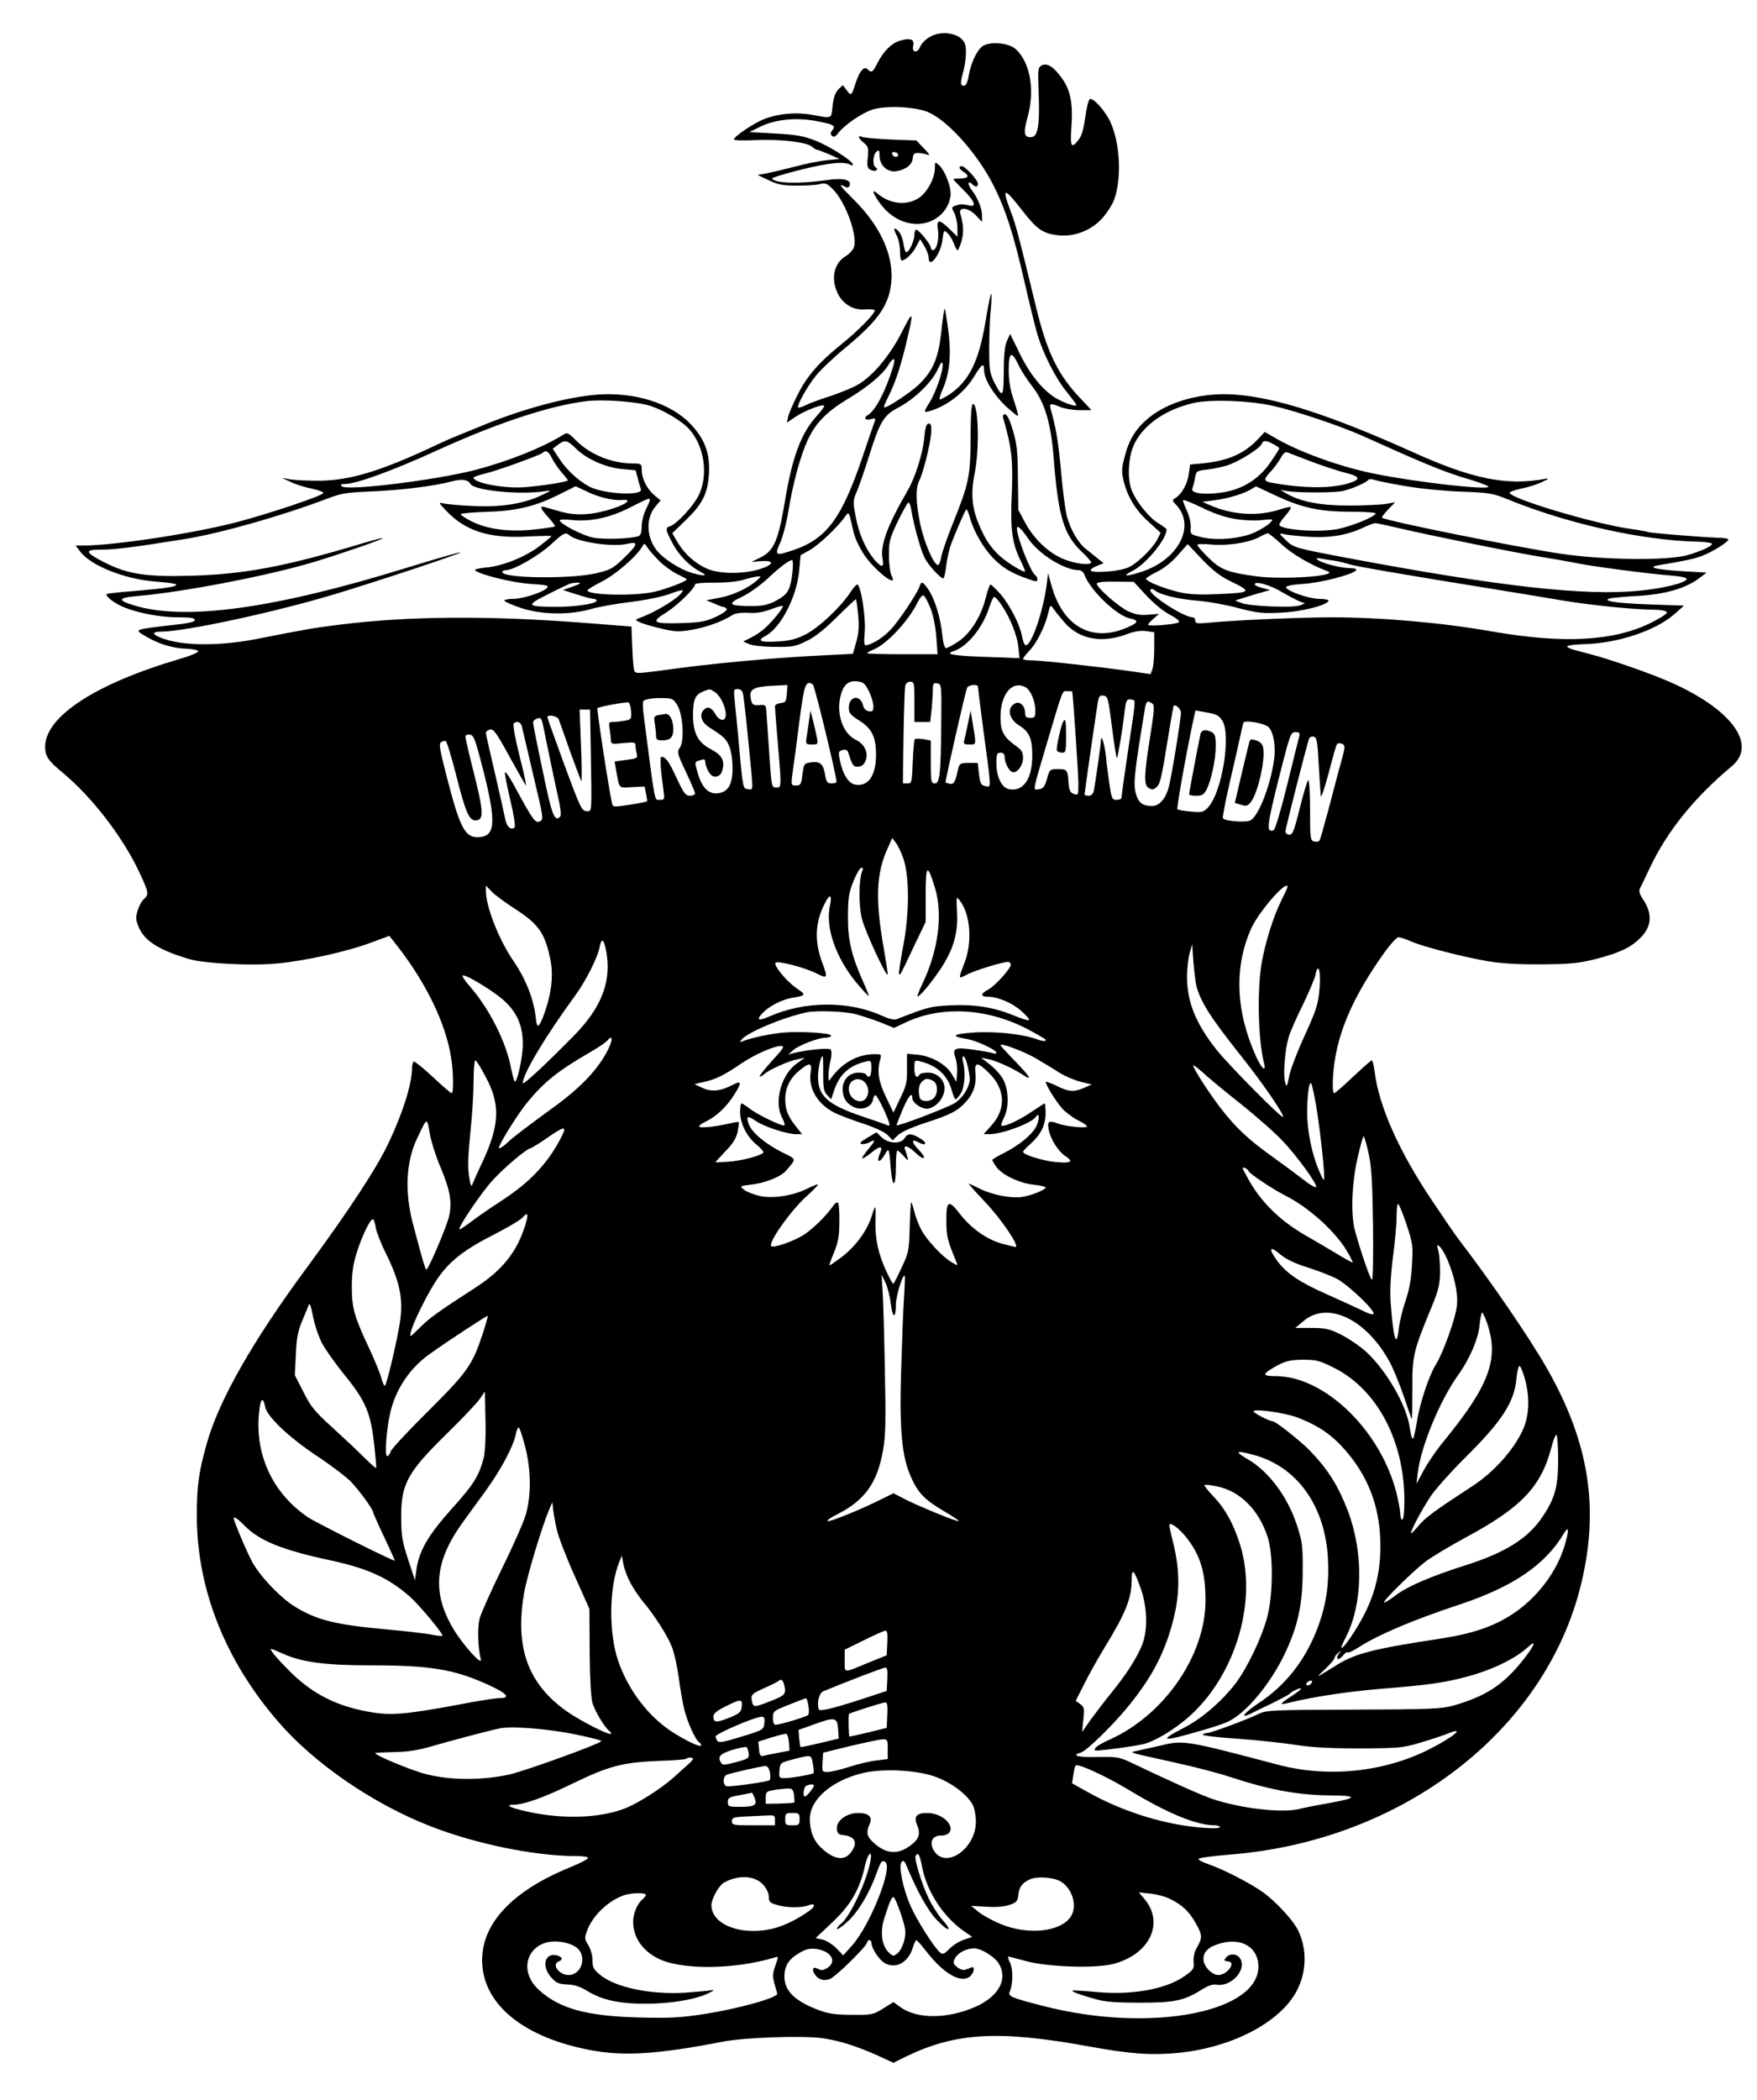 <?xml version="1.0" standalone="no"?>
<!DOCTYPE svg PUBLIC "-//W3C//DTD SVG 20010904//EN"
 "http://www.w3.org/TR/2001/REC-SVG-20010904/DTD/svg10.dtd">
<svg version="1.0" xmlns="http://www.w3.org/2000/svg"
 width="857pt" height="1024pt" viewBox="0 0 857 1024"
 preserveAspectRatio="xMidYMid meet">

<g transform="translate(0,1024) scale(0.1,-0.1)"
fill="#000000" stroke="none">
<path d="M4532 10058 c-19 -11 -38 -32 -43 -44 -12 -34 -43 -32 -35 1 8 33
-13 42 -63 27 -43 -13 -80 -50 -111 -109 -23 -46 -29 -50 -48 -31 -17 17 -38
-6 -58 -65 -21 -66 -22 -66 -44 -37 l-19 25 -22 -21 c-15 -15 -23 -40 -28 -80
-7 -66 2 -62 -106 -43 -71 13 -160 5 -226 -21 -50 -19 -149 -85 -149 -100 0
-5 49 -6 109 -3 120 5 246 -10 271 -32 9 -8 20 -15 24 -15 4 0 31 -10 59 -22
l52 -23 -60 -6 c-33 -3 -105 -17 -160 -32 -55 -14 -118 -29 -140 -33 l-40 -7
55 -26 c46 -22 69 -26 140 -26 47 0 97 3 112 8 23 6 33 2 61 -26 60 -61 119
-219 103 -280 -3 -14 -22 -34 -41 -46 -60 -35 -75 -118 -34 -191 27 -47 75
-73 129 -69 22 2 42 0 46 -3 9 -10 -78 -99 -160 -165 -110 -88 -171 -158 -215
-247 -23 -45 -44 -94 -47 -109 l-6 -28 43 29 c48 32 139 66 139 52 0 -5 -16
-26 -35 -47 -76 -82 -120 -199 -155 -409 -34 -203 -55 -251 -124 -284 l-41
-20 48 4 c68 5 62 -18 -10 -40 -81 -24 -195 -23 -254 3 -59 26 -111 73 -144
129 l-26 44 65 63 c83 80 108 130 114 227 6 102 -21 171 -93 246 -97 99 -270
153 -450 140 -150 -11 -375 -72 -575 -156 -41 -17 -91 -37 -110 -45 -19 -7
-78 -33 -130 -58 -245 -114 -393 -159 -540 -161 -52 0 -115 2 -140 6 l-45 8
45 -21 c25 -12 71 -26 103 -32 31 -7 56 -16 54 -21 -5 -14 -266 -101 -422
-142 -211 -55 -599 -114 -750 -114 l-36 0 21 -28 c53 -71 220 -137 373 -148
53 -4 97 -10 97 -14 0 -11 -46 -18 -197 -31 -76 -6 -140 -13 -142 -15 -10 -9
34 -44 79 -63 71 -30 180 -51 271 -51 59 0 79 -3 79 -13 0 -10 -34 -17 -121
-26 -66 -7 -130 -16 -142 -20 -19 -7 -16 -11 26 -35 62 -36 129 -57 196 -59
30 -1 56 -7 58 -12 2 -6 -41 -24 -94 -39 -410 -121 -654 -281 -653 -429 1 -45
16 -67 85 -124 145 -120 296 -317 375 -487 46 -98 47 -107 22 -130 -11 -9 -24
-34 -31 -56 -10 -35 -9 -46 7 -84 30 -66 101 -110 247 -153 73 -21 302 -33
425 -21 135 12 347 59 460 102 l89 33 44 -56 c138 -179 231 -372 257 -536 12
-71 13 -175 3 -175 -5 0 -46 36 -92 79 -47 44 -89 77 -93 75 -4 -3 -8 -17 -8
-32 -1 -75 -42 -210 -111 -357 -56 -123 -198 -339 -409 -625 -258 -350 -420
-635 -479 -840 -41 -143 -51 -213 -51 -360 0 -357 138 -706 397 -1005 176
-204 462 -400 741 -509 222 -87 511 -146 712 -146 38 0 60 -4 58 -10 -2 -6
-39 -25 -83 -43 -292 -118 -443 -283 -433 -472 11 -204 206 -360 527 -421 162
-31 329 -21 646 41 109 21 400 31 493 16 84 -13 166 -40 268 -86 l72 -33 58
29 c245 119 455 131 894 51 201 -37 304 -44 434 -32 261 25 497 147 579 299
51 94 54 208 7 302 -25 48 -103 133 -165 179 -59 44 -197 115 -270 140 -27 9
-50 21 -49 26 0 5 68 14 150 21 844 65 1545 605 1717 1323 88 368 38 686 -166
1045 -83 147 -277 430 -430 629 -17 22 -76 108 -132 192 -163 243 -259 460
-280 628 -4 31 -10 56 -14 56 -3 0 -44 -36 -91 -80 -46 -44 -88 -80 -92 -80
-12 0 -9 96 6 180 28 155 102 312 231 495 33 47 67 85 76 85 9 0 37 -9 63 -21
58 -25 247 -74 374 -96 67 -11 148 -16 262 -15 141 1 179 5 264 26 112 29 167
54 213 99 60 56 65 121 17 192 -17 25 -21 41 -15 53 5 9 27 55 49 102 85 179
217 342 399 494 127 106 -3 281 -307 413 -91 40 -290 109 -375 131 -22 6 -59
16 -83 22 -23 6 -40 15 -38 19 3 4 39 9 79 10 169 4 354 66 447 149 l44 39
-172 6 c-165 6 -240 18 -182 31 14 2 69 7 123 10 144 8 245 38 316 95 l25 19
-120 7 c-128 8 -173 19 -114 29 137 23 170 30 213 46 51 20 127 67 127 80 0 4
-24 8 -52 8 -82 3 -331 23 -339 28 -4 2 -42 9 -85 15 -168 23 -581 145 -591
176 -2 4 23 13 54 20 32 6 78 20 103 32 36 17 39 20 15 16 -186 -35 -356 0
-645 131 -396 178 -666 266 -866 280 -162 12 -325 -33 -424 -116 -61 -51 -94
-105 -115 -189 -14 -52 -15 -71 -5 -114 19 -78 58 -144 123 -202 l58 -53 -16
-32 c-22 -42 -92 -112 -136 -134 -20 -11 -66 -20 -111 -23 -84 -6 -101 5 -47
28 l32 13 -29 23 c-16 13 -42 34 -57 46 -38 29 -76 95 -93 159 -8 29 -21 130
-29 223 -14 149 -24 207 -51 303 -7 26 1 27 49 7 20 -8 62 -15 94 -15 l57 0
-50 53 c-112 116 -166 226 -219 443 -86 354 -99 402 -120 459 -51 134 -42 138
50 20 72 -93 101 -113 173 -122 79 -9 158 20 214 78 26 28 53 70 63 97 37 106
28 274 -19 377 -25 54 -82 118 -100 112 -6 -2 -16 -40 -22 -85 -7 -53 -17 -92
-30 -109 -39 -52 -45 -42 -38 60 8 112 -5 179 -47 236 -39 55 -72 76 -98 62
-19 -10 -19 -18 -15 -134 6 -149 -3 -211 -32 -215 -39 -6 -44 18 -23 93 38
132 15 268 -55 334 -34 32 -124 41 -162 17 -28 -19 -58 -81 -69 -144 -7 -43
-18 -58 -34 -47 -6 3 -4 24 4 53 16 55 21 119 12 147 -18 53 -116 71 -175 33z
m0 -367 c98 -45 241 -208 317 -361 56 -112 95 -233 146 -455 25 -110 54 -229
65 -265 28 -95 90 -217 144 -282 25 -31 46 -59 46 -63 0 -10 -54 8 -97 32 -65
38 -130 117 -180 221 l-46 94 -15 -33 c-11 -24 -16 -69 -16 -151 -1 -127 -5
-132 -47 -51 -21 43 -24 61 -24 163 0 63 3 151 8 194 4 44 4 77 1 73 -3 -3
-16 -66 -28 -140 -32 -189 -79 -284 -173 -349 -25 -16 -47 -28 -50 -25 -2 3 5
27 17 54 32 73 41 167 25 284 -7 55 -15 102 -17 104 -2 3 -10 -46 -16 -107
-14 -131 -39 -192 -106 -259 -41 -41 -165 -123 -174 -115 -2 2 6 22 17 44 34
66 60 142 86 247 44 183 43 192 -16 76 -57 -113 -141 -214 -215 -257 -24 -14
-85 -39 -136 -56 -51 -16 -106 -37 -121 -45 -16 -8 -31 -12 -34 -10 -8 8 43
101 86 154 22 28 86 89 143 136 165 136 217 212 226 329 9 128 -56 268 -184
395 -67 66 -77 81 -45 64 14 -8 20 -7 25 4 11 29 -31 39 -118 26 -127 -18
-246 -15 -260 8 -3 4 61 24 142 44 137 34 211 41 241 23 6 -4 11 -3 11 2 0 17
-119 93 -187 118 -53 21 -95 28 -193 33 l-125 7 57 28 c72 34 172 44 268 26
86 -16 98 -23 80 -45 -10 -12 -10 -19 -2 -27 9 -9 17 -5 32 15 30 38 109 92
160 111 65 23 218 17 282 -13z m435 -1229 c12 -26 43 -74 68 -106 62 -80 92
-181 105 -356 22 -278 49 -367 135 -449 29 -27 50 -52 47 -55 -12 -13 -74 -5
-129 16 -73 27 -150 99 -193 180 l-33 62 -2 156 c-1 131 -5 167 -25 233 -15
50 -28 77 -38 77 -10 0 -12 -6 -8 -22 41 -140 48 -204 41 -369 -8 -175 2 -241
47 -331 10 -21 18 -40 18 -43 0 -12 -83 38 -122 73 -47 43 -75 85 -106 162
-32 77 -37 150 -18 242 24 117 19 338 -8 338 -8 0 -11 -50 -12 -162 0 -188 -8
-225 -85 -417 -28 -69 -54 -144 -58 -166 -3 -22 -11 -40 -16 -40 -20 0 -67
109 -86 198 -23 111 -24 178 -4 216 19 39 53 176 57 231 2 34 -1 45 -12 45
-11 0 -17 -18 -22 -72 -8 -78 -44 -192 -82 -257 -99 -171 -134 -267 -121 -332
8 -43 -5 -43 -40 -3 -43 52 -76 126 -91 209 -14 72 -14 79 5 123 11 25 38 103
60 174 54 171 72 199 145 237 76 40 161 122 189 183 17 37 22 43 25 27 4 -28
-33 -136 -63 -185 -31 -48 -31 -52 -2 -44 89 26 174 93 222 175 34 56 45 62
45 25 0 -43 45 -117 104 -174 32 -29 59 -51 61 -49 3 2 -7 37 -20 77 -18 52
-25 95 -25 147 0 88 14 96 47 26z m-612 -14 c-36 -116 -85 -210 -121 -231 -24
-14 -15 -28 13 -21 23 6 25 5 19 -12 -4 -10 -30 -86 -58 -169 -101 -300 -175
-401 -335 -456 -91 -31 -96 -29 -68 34 13 28 31 97 40 152 22 137 60 277 97
354 38 80 90 133 192 195 97 58 170 119 197 163 28 46 40 41 24 -9z m-1183
-187 c65 -21 156 -75 191 -115 74 -84 93 -226 44 -323 -27 -53 -107 -139 -139
-149 -24 -7 -23 -17 14 -86 30 -56 83 -110 136 -137 37 -19 21 -22 -38 -6 -61
16 -151 74 -181 117 -47 65 -48 154 -2 208 l25 30 -30 25 c-36 30 -62 82 -62
124 0 29 -2 31 -40 31 -104 0 -209 42 -279 111 -39 39 -44 42 -64 29 -100 -62
-264 -128 -427 -171 -193 -50 -629 -104 -653 -80 -8 8 -4 11 14 11 56 0 232
64 449 163 296 135 551 219 730 241 81 10 246 -2 312 -23z m3038 0 c111 -25
325 -97 433 -145 17 -8 77 -34 132 -59 189 -85 290 -125 387 -153 54 -16 98
-33 98 -37 0 -18 -355 22 -560 64 -172 35 -376 110 -493 181 l-38 22 -31 -33
c-68 -73 -146 -107 -268 -120 l-65 -6 -7 -47 c-6 -49 -36 -100 -66 -117 -15
-9 -15 -12 5 -33 98 -104 9 -271 -175 -328 -76 -24 -91 -20 -35 8 65 34 165
156 163 201 0 3 -19 17 -42 31 -44 27 -107 105 -128 160 -22 54 -17 156 9 217
43 98 153 176 293 208 82 19 272 12 388 -14z m-3402 -207 c52 -52 145 -93 225
-101 l67 -6 11 -39 c5 -22 12 -45 15 -53 13 -34 -178 -25 -251 12 -53 28 -113
83 -146 135 l-33 50 25 19 c34 26 45 24 87 -17z m3402 21 c17 -9 30 -18 30
-21 0 -3 -18 -32 -41 -65 -55 -82 -134 -133 -230 -149 -89 -15 -164 -6 -153
18 3 9 10 33 13 52 6 34 8 35 64 41 31 4 79 14 105 24 57 22 148 80 156 100 7
19 20 19 56 0z m-3518 -69 c9 -18 30 -49 47 -69 17 -19 31 -37 31 -39 0 -7
-120 -26 -205 -33 -99 -9 -255 19 -255 46 0 4 24 12 53 19 60 14 267 89 282
101 17 16 31 9 47 -25z m3705 -17 c56 -21 132 -46 168 -55 72 -18 75 -32 8
-52 -88 -25 -219 -23 -370 4 -41 8 -41 16 -3 57 16 17 37 46 47 64 12 23 23
31 33 27 8 -3 61 -24 117 -45z m-4102 -109 c20 -32 241 -54 363 -35 36 5 35 5
-17 -20 -89 -42 -198 -59 -336 -52 -66 3 -131 9 -145 13 -22 6 -20 1 19 -39
93 -97 208 -133 394 -123 64 3 117 4 117 2 0 -2 -25 -23 -55 -46 -69 -54 -182
-100 -263 -107 -35 -3 -59 -9 -55 -14 23 -21 186 -61 271 -66 79 -5 91 -8 80
-20 -22 -22 -119 -53 -165 -53 -24 0 -43 -4 -43 -9 0 -4 36 -20 80 -35 102
-34 239 -36 345 -5 39 11 125 26 191 34 69 8 150 25 188 38 36 14 66 22 66 19
0 -26 -121 -103 -215 -137 -18 -7 -17 -9 10 -21 17 -7 64 -21 105 -30 64 -15
85 -15 143 -5 68 11 149 40 196 70 17 11 43 15 81 13 38 -3 72 3 110 17 29 11
56 19 58 16 6 -5 -47 -72 -85 -106 -15 -15 -46 -36 -68 -47 l-40 -20 30 -13
c17 -7 71 -13 125 -13 86 -1 101 2 155 29 40 19 89 58 149 118 48 48 90 87 91
85 2 -2 7 -37 11 -79 5 -56 2 -89 -10 -131 l-16 -56 -137 -7 c-253 -12 -556
-40 -795 -74 -115 -15 -128 -16 -134 -2 -4 9 -8 61 -10 116 l-4 100 -217 17
c-475 37 -864 35 -1208 -8 -119 -15 -152 -20 -400 -69 -163 -32 -325 -35 -429
-8 -77 21 -99 43 -42 43 117 0 557 95 846 182 210 63 622 200 617 205 -3 2
-123 -32 -268 -77 -641 -198 -1077 -258 -1324 -182 -85 25 -80 38 17 46 217
18 643 100 863 167 133 40 337 111 332 115 -2 2 -41 -8 -88 -22 -381 -115
-580 -153 -839 -161 -226 -7 -316 7 -429 64 -96 49 -101 63 -23 63 75 0 160
11 410 51 176 28 482 115 702 199 65 25 93 29 215 34 142 6 298 25 390 49 48
13 77 9 90 -13z m4560 -10 c66 -12 188 -24 270 -27 139 -5 156 -8 230 -38 291
-119 656 -200 923 -206 39 -1 72 -6 72 -10 0 -13 -49 -35 -120 -56 -98 -27
-402 -24 -610 6 -208 30 -865 162 -879 177 -3 2 11 20 30 40 l34 35 -45 -8
c-25 -4 -106 -8 -180 -8 -140 0 -234 18 -306 59 l-29 17 37 -6 c54 -8 216 -8
263 0 42 8 122 42 130 56 3 4 18 4 33 -2 15 -5 81 -18 147 -29z m-3998 -24
c56 -29 135 -48 175 -44 52 5 30 -17 -38 -40 -106 -35 -188 -39 -272 -13 -39
11 -73 21 -76 21 -13 0 -4 -17 30 -54 19 -21 33 -40 31 -43 -3 -2 -48 -9 -102
-15 -121 -13 -227 1 -305 40 -30 15 -54 31 -53 35 2 4 56 9 120 11 146 4 240
25 352 81 47 23 87 43 88 44 1 0 23 -10 50 -23z m3358 -19 c131 -62 220 -82
368 -82 70 0 127 -4 127 -8 0 -16 -124 -66 -193 -78 -98 -16 -277 -1 -277 23
0 6 14 26 31 45 16 19 28 37 25 40 -2 3 -26 -2 -53 -11 -106 -35 -233 -27
-339 20 l-39 17 60 8 c66 8 149 34 180 55 11 8 22 13 25 11 3 -1 41 -20 85
-40z m-3045 -25 c0 -4 -9 -25 -20 -47 -11 -22 -20 -58 -20 -81 0 -28 -5 -44
-15 -48 -36 -13 -174 -18 -224 -7 -52 11 -161 68 -161 84 0 4 24 5 54 2 90
-11 190 10 286 59 93 47 100 50 100 38z m2852 -92 c40 -7 99 -10 131 -6 58 6
60 5 43 -12 -9 -11 -41 -31 -72 -46 -68 -33 -192 -44 -269 -24 -48 12 -50 14
-47 45 2 18 -6 53 -17 79 -12 25 -21 50 -21 55 0 5 40 -11 90 -35 56 -28 117
-49 162 -56z m-1577 43 c13 -77 46 -196 65 -233 18 -36 77 -100 91 -100 4 0
10 26 14 58 3 31 13 75 20 97 18 52 70 173 78 181 3 3 11 -14 17 -37 18 -68
67 -153 118 -204 47 -47 88 -71 170 -99 35 -13 42 -13 42 -1 0 8 -4 16 -9 19
-23 14 -89 181 -91 229 0 20 20 2 55 -49 53 -77 177 -154 247 -154 10 0 21 -8
25 -17 26 -76 156 -203 223 -218 47 -10 44 -21 -13 -45 -170 -74 -312 4 -368
204 l-17 61 -6 -50 c-17 -139 -80 -316 -105 -300 -5 2 -12 22 -16 42 -10 58
-60 154 -105 206 -23 26 -45 47 -49 47 -3 0 -15 -31 -24 -69 -23 -90 -75 -171
-134 -210 -26 -17 -52 -31 -58 -31 -8 0 -15 25 -19 65 -8 82 -37 176 -68 221
-27 39 -34 42 -43 14 -9 -30 -103 -171 -139 -208 -33 -36 -78 -66 -112 -76
-20 -6 -21 -4 -16 68 5 74 -20 226 -37 226 -5 0 -21 -19 -36 -42 -47 -71 -155
-172 -219 -203 -44 -22 -77 -30 -137 -33 -82 -5 -99 4 -54 28 74 40 151 190
163 317 l7 76 45 25 c43 24 137 113 172 163 19 27 18 28 39 -66 8 -37 29 -82
54 -120 53 -79 169 -168 134 -102 -7 12 -13 56 -13 97 -1 69 3 83 43 168 25
50 48 92 52 92 5 0 11 -17 14 -37z m2382 -89 c153 -36 569 -120 688 -139 55
-9 132 -22 170 -30 84 -17 348 -52 463 -61 52 -4 81 -11 79 -18 -6 -18 -109
-44 -228 -56 -268 -27 -684 20 -1425 159 -263 50 -263 50 -303 88 -33 32 -34
34 -11 29 14 -4 66 -9 117 -13 105 -7 189 6 267 42 28 13 56 24 63 24 6 1 60
-11 120 -25z m-4051 -33 c36 -33 209 -60 282 -43 59 14 55 -2 -16 -70 -53 -51
-65 -57 -138 -74 -125 -28 -454 -24 -454 7 0 5 8 9 19 9 36 0 158 70 217 124
60 56 73 63 90 47z m3475 -45 c50 -47 146 -103 224 -131 63 -23 -215 -43 -347
-25 -141 19 -174 32 -235 92 -29 29 -53 56 -53 61 0 5 31 6 68 2 79 -7 179 8
232 35 19 11 39 19 44 20 4 0 35 -24 67 -54z m-3035 -82 c22 -22 62 -51 87
-63 26 -13 47 -24 47 -26 0 -9 -100 -47 -156 -60 -92 -22 -315 -18 -329 5 -2
4 28 23 68 43 68 34 173 124 200 173 9 17 11 16 26 -7 8 -13 34 -42 57 -65z
m2796 -103 c96 -47 90 -51 -77 -58 -88 -4 -137 -1 -185 10 -74 18 -160 52
-160 65 0 4 24 20 54 34 32 16 73 48 101 81 l48 54 70 -74 c55 -57 88 -83 149
-112z m503 104 c22 -4 51 -11 65 -16 26 -9 262 -50 690 -119 135 -22 283 -46
328 -54 123 -22 334 -45 440 -48 67 -1 92 -5 92 -15 0 -7 -38 -31 -84 -53
-178 -86 -422 -99 -762 -40 -249 44 -547 70 -789 70 -151 0 -472 -14 -597 -26
-59 -6 -68 -4 -68 10 0 9 -6 16 -12 16 -46 0 -224 117 -206 135 4 5 14 3 21
-4 26 -21 112 -42 207 -50 52 -4 142 -20 200 -36 92 -24 118 -27 210 -22 102
4 230 38 230 59 0 4 -21 8 -47 8 -50 1 -154 37 -160 56 -2 7 27 13 84 17 86 5
246 47 258 67 4 6 -10 10 -33 10 -43 0 -142 26 -157 42 -7 7 0 8 20 4 17 -3
48 -8 70 -11z m-2650 -57 c-10 -86 -22 -106 -80 -137 -40 -21 -64 -26 -120
-26 -110 0 -121 10 -46 45 35 17 90 56 124 88 62 58 105 90 120 91 5 1 6 -27
2 -61z m-171 -36 c-41 -38 -115 -73 -181 -86 l-68 -13 39 -16 c21 -10 42 -17
47 -17 4 0 10 -4 14 -10 3 -5 -20 -22 -52 -37 -50 -23 -74 -28 -164 -31 -144
-5 -158 4 -80 51 55 35 141 118 141 138 0 5 44 9 98 8 58 0 115 6 142 15 25 8
54 14 64 15 20 1 20 1 0 -17z m1896 -74 c35 -38 82 -77 114 -94 32 -17 52 -32
46 -38 -10 -10 -150 -22 -150 -12 0 4 12 17 27 30 l27 23 -50 -4 c-38 -4 -63
0 -98 15 -47 21 -156 116 -156 136 0 7 30 11 90 10 l90 -1 60 -65z m-2762 57
c-2 -3 -22 -11 -43 -18 l-39 -14 66 -21 c37 -12 74 -22 83 -22 8 0 15 -4 15
-9 0 -15 -110 -31 -204 -30 -139 1 -142 7 -34 61 51 26 100 49 108 52 20 6 55
7 48 1z m3423 -41 c31 -18 69 -38 85 -45 l29 -11 -25 -10 c-33 -13 -247 -4
-285 12 l-30 12 25 8 c14 5 52 16 85 26 l60 17 -37 10 c-21 5 -38 13 -38 18 0
18 75 -3 131 -37z m-1713 -78 c14 -36 25 -89 29 -142 l6 -84 -172 0 c-94 0
-171 2 -171 5 0 3 15 11 33 19 64 26 172 143 213 230 10 20 23 35 28 33 6 -2
21 -29 34 -61z m345 17 c43 -62 78 -149 84 -207 l6 -55 -164 6 c-160 5 -205
14 -158 28 66 21 142 113 174 213 9 28 20 52 24 52 5 0 20 -17 34 -37z m310
-89 c74 -83 182 -102 307 -55 33 13 64 17 90 14 l40 -6 0 -78 c0 -43 -4 -89
-9 -102 l-9 -24 -89 13 c-146 21 -442 54 -489 54 -24 0 -44 3 -44 7 0 4 13 21
29 38 37 38 76 116 92 179 12 49 12 49 28 27 9 -13 33 -43 54 -67z m-955 -334
c12 -24 22 -57 22 -73 0 -24 -4 -28 -22 -25 -14 2 -24 12 -28 27 -13 57 -70
48 -70 -11 0 -24 8 -34 49 -60 63 -39 84 -80 84 -168 0 -104 -40 -159 -105
-145 -32 8 -60 55 -73 126 -6 32 -4 37 15 42 14 4 23 0 27 -11 20 -65 26 -73
51 -70 18 2 28 12 35 31 13 40 -7 80 -49 100 -62 30 -95 123 -75 210 13 56 38
79 80 75 31 -3 39 -9 59 -48z m222 -52 l0 -98 39 0 38 0 7 61 c3 34 6 77 6 96
0 29 3 34 21 31 21 -3 22 -6 20 -198 -2 -244 -7 -290 -32 -290 -17 0 -19 9
-19 105 l0 104 -35 7 c-20 3 -39 3 -43 0 -3 -4 -8 -54 -10 -112 -4 -99 -5
-104 -26 -104 l-22 0 3 228 c2 125 6 236 8 247 3 13 12 21 25 21 19 0 20 -6
20 -98z m-495 84 c9 -6 116 -448 115 -474 0 -5 -11 -8 -24 -8 -20 0 -25 6 -31
39 -9 56 -23 69 -67 64 -36 -5 -37 -6 -44 -59 -6 -48 -9 -54 -30 -54 -28 0
-27 -2 -14 93 6 40 15 107 20 150 30 234 35 257 60 257 3 0 10 -4 15 -8z
m-127 -44 c-3 -39 -6 -43 -30 -46 -16 -2 -28 -9 -28 -15 0 -7 4 -61 9 -122 24
-281 24 -275 -2 -275 -24 0 -24 1 -36 183 -7 100 -13 191 -14 202 -2 16 -8 20
-34 17 -27 -2 -34 2 -39 22 -14 59 5 69 139 74 l38 2 -3 -42z m932 33 c0 -5
11 -91 24 -192 43 -320 42 -297 13 -292 -22 4 -26 12 -32 59 l-6 54 -45 0
c-39 0 -44 -3 -50 -27 -14 -65 -21 -78 -40 -75 -10 2 -20 5 -22 7 -3 3 95 436
105 461 6 15 53 20 53 5z m232 -2 c25 -13 48 -68 48 -114 0 -31 -3 -35 -25
-35 -20 0 -25 5 -25 24 0 34 -26 59 -49 46 -42 -22 -31 -76 21 -108 49 -30 63
-64 63 -146 0 -117 -46 -180 -117 -163 -34 9 -58 62 -58 126 0 44 3 51 20 51
13 0 20 -7 20 -20 0 -27 20 -68 37 -74 22 -9 53 30 53 68 0 28 -7 39 -32 57
-63 45 -78 72 -78 142 0 113 57 181 122 146z m-1513 -25 c26 -19 51 -71 51
-109 0 -35 -31 -33 -52 5 -19 33 -39 38 -58 16 -20 -25 -7 -59 30 -83 71 -45
82 -56 97 -92 9 -20 16 -66 16 -103 1 -82 -21 -121 -73 -126 -44 -5 -76 28
-96 96 -17 59 -18 57 14 66 16 6 22 3 22 -8 0 -23 21 -64 36 -70 22 -9 42 4
48 30 12 46 -4 73 -55 100 -65 33 -89 79 -89 171 1 73 11 96 51 112 32 13 31
13 58 -5z m135 -6 c5 -21 26 -222 42 -396 6 -73 6 -74 -17 -70 -26 3 -25 -5
-48 253 -6 61 -13 138 -17 173 -6 59 -6 62 14 62 14 0 23 -8 26 -22z m1606 10
c7 -57 30 -410 30 -450 0 -55 -1 -57 -22 -49 -18 6 -23 17 -26 52 -4 65 -7 69
-51 69 -40 0 -41 -1 -54 -47 -12 -40 -18 -49 -40 -51 -30 -4 -33 -20 39 223
82 275 74 255 100 255 13 0 24 -1 24 -2z m194 -176 c11 -83 21 -150 24 -148 5
6 28 143 37 224 6 51 10 62 25 62 11 0 21 -3 23 -7 3 -5 -1 -48 -9 -98 -23
-149 -54 -365 -54 -375 0 -6 -11 -10 -24 -10 -22 0 -24 6 -35 78 -6 42 -14
104 -17 137 -6 56 -23 110 -24 76 0 -18 -29 -220 -35 -248 -4 -15 -13 -23 -25
-23 -11 0 -20 3 -20 6 0 8 58 412 65 452 5 27 10 33 28 30 21 -3 23 -13 41
-156z m-2120 109 c27 -46 35 -171 13 -205 -16 -23 -14 -29 28 -119 25 -52 45
-99 45 -106 0 -6 -11 -11 -25 -11 -21 0 -30 12 -65 87 -38 82 -53 102 -74 103
-8 0 -5 -55 10 -162 6 -46 6 -48 -18 -48 -27 0 -21 -31 -78 410 -5 36 -6 68
-2 72 11 10 52 16 102 14 39 -1 46 -5 64 -35z m-226 -28 c3 -38 1 -41 -29 -47
-17 -3 -43 -6 -57 -6 -23 0 -24 -2 -18 -37 3 -21 6 -46 6 -55 0 -16 7 -17 60
-11 54 5 60 4 60 -13 0 -10 3 -29 6 -41 5 -19 1 -22 -51 -28 l-57 -8 6 -36
c18 -101 11 -93 79 -89 l61 3 7 -35 c4 -19 6 -36 5 -38 -2 -1 -40 -9 -85 -16
-80 -12 -82 -12 -86 8 -18 83 -75 459 -71 463 7 7 137 31 151 28 6 -1 11 -20
13 -42z m2542 37 c12 -8 11 -29 -10 -162 -29 -176 -31 -235 -10 -248 20 -13
26 -12 44 5 16 16 23 50 56 255 12 74 23 136 24 138 10 10 36 -14 36 -34 0
-32 -47 -320 -60 -365 -16 -56 -46 -89 -81 -89 -46 0 -67 16 -79 62 -13 46 -7
102 45 416 6 34 11 37 35 22z m-2739 -202 c6 -349 7 -323 -20 -323 -23 0 -31
17 -108 225 -45 124 -83 228 -83 233 0 15 48 6 55 -10 4 -10 29 -81 56 -158
28 -76 52 -141 55 -144 2 -3 2 75 -2 172 l-7 177 26 0 25 0 3 -172z m3081 118
c44 -70 -2 -350 -69 -422 -23 -25 -29 -26 -85 -21 -33 3 -62 8 -65 11 -5 5 43
274 78 437 l10 45 56 -10 c46 -8 59 -15 75 -40z m-3318 -3 c3 -10 14 -63 25
-118 11 -55 32 -154 46 -219 19 -81 24 -121 17 -128 -27 -27 -40 5 -85 224
-26 122 -47 228 -47 235 0 10 14 20 32 22 4 1 9 -7 12 -16z m3536 -23 c27 -14
43 -83 36 -152 -15 -126 -75 -286 -117 -308 -21 -12 -125 -4 -134 10 -3 4 11
77 30 161 20 85 43 186 51 224 8 39 17 75 19 81 4 13 81 2 115 -16z m-3636 3
c2 -10 12 -49 21 -88 9 -38 25 -106 35 -150 49 -205 51 -218 38 -227 -26 -16
-34 -6 -133 177 -21 38 -40 65 -42 59 -2 -6 10 -67 26 -135 17 -71 26 -128 21
-133 -17 -17 -39 3 -46 41 -4 21 -26 121 -50 223 -24 102 -44 190 -44 196 0 7
9 14 20 17 17 4 31 -15 96 -134 42 -76 78 -139 79 -139 2 0 -3 28 -11 63 -9
34 -24 99 -35 145 -10 46 -17 88 -14 93 10 15 33 10 39 -8z m3794 -50 c-3 -10
-29 -116 -59 -237 -32 -129 -59 -221 -67 -224 -36 -14 -33 20 24 247 56 221
59 231 82 231 18 0 23 -4 20 -17z m-3981 -168 c65 -257 60 -325 -25 -327 -64
-2 -89 46 -152 291 -35 134 -40 165 -29 172 8 5 18 7 23 6 5 -2 29 -79 52
-171 45 -177 62 -216 93 -216 42 0 41 39 -9 236 -22 87 -40 165 -40 172 0 8 9
12 22 10 19 -3 26 -22 65 -173z m4075 30 c4 -72 9 -141 10 -155 2 -14 18 34
38 108 19 74 37 138 41 143 3 5 14 7 23 3 20 -8 20 -11 -15 -134 -11 -41 -35
-132 -53 -201 -19 -70 -36 -131 -40 -137 -3 -6 -15 -8 -26 -5 -19 5 -20 14
-20 155 0 83 -4 147 -9 144 -5 -3 -23 -64 -41 -136 -27 -109 -35 -130 -51
-130 -11 0 -19 7 -19 17 0 14 102 413 115 451 3 8 13 12 22 10 16 -3 19 -21
25 -133z m-2026 -460 c30 -88 30 -266 0 -425 -14 -74 -23 -136 -21 -139 7 -6
3 -12 70 129 l60 125 0 133 c0 148 8 154 45 34 40 -129 17 -306 -60 -467 -16
-33 -27 -61 -25 -63 6 -7 63 60 109 128 65 97 89 175 84 278 -4 82 -4 84 14
60 51 -66 61 -198 24 -298 -33 -88 -34 -85 12 -61 39 20 173 61 199 61 7 0 13
-6 13 -14 0 -19 -77 -104 -111 -122 -37 -19 -37 -34 -1 -34 49 0 120 -30 164
-70 24 -21 41 -41 37 -44 -3 -3 -37 7 -75 23 -97 40 -193 55 -310 49 -96 -5
-108 -8 -259 -67 -13 -5 -37 0 -70 15 -163 75 -379 74 -552 -2 -57 -25 -67
-17 -29 21 31 31 93 62 141 70 68 11 69 14 18 48 -48 34 -112 111 -100 123 10
11 143 -24 197 -51 57 -29 59 -25 31 50 -39 104 -36 195 11 288 25 51 38 47
26 -10 -23 -104 28 -251 128 -373 32 -38 59 -68 61 -66 2 1 -10 32 -26 67 -57
127 -76 205 -75 319 0 88 4 115 25 169 14 36 32 67 39 69 9 3 11 -1 6 -14 -18
-44 -18 -169 -2 -234 17 -65 125 -298 126 -270 0 8 -9 67 -20 130 -41 233 -36
359 17 478 l25 56 18 -24 c10 -13 26 -47 36 -75z m-1895 -246 c116 -75 146
-117 173 -245 16 -75 7 -163 -27 -260 -26 -74 -38 -84 -43 -32 -9 92 -48 193
-110 283 -71 104 -134 265 -134 340 l0 27 31 -32 c17 -17 67 -53 110 -81z
m3769 106 c0 -3 -13 -31 -29 -63 -38 -76 -77 -198 -96 -301 -24 -133 -19 -377
10 -493 13 -50 -11 -30 -39 32 -100 222 -107 438 -22 625 39 84 176 240 176
200z m-3320 -334 c19 -136 -31 -258 -158 -388 -134 -137 -252 -247 -252 -234
0 44 110 228 255 426 53 73 111 187 120 239 10 51 24 34 35 -43z m2875 -146
c20 -79 70 -157 217 -342 107 -134 214 -290 206 -299 -8 -7 -262 250 -323 326
-102 128 -145 234 -145 356 0 42 6 95 13 118 l12 41 6 -85 c4 -47 10 -98 14
-115z m602 -4 c-7 -91 -14 -111 -84 -264 -29 -65 -59 -143 -65 -175 -11 -54
-12 -55 -20 -27 -10 36 -1 153 17 216 7 25 38 96 69 158 30 62 58 128 62 146
12 65 27 26 21 -54z m-3972 -76 c60 -58 85 -119 85 -207 0 -64 -29 -194 -40
-181 -3 4 -12 37 -19 73 -24 122 -106 284 -198 389 -23 26 -40 51 -37 54 11
11 161 -81 209 -128z m1709 -60 c32 -9 88 -27 123 -41 l64 -26 55 26 c181 86
411 70 613 -41 77 -43 76 -42 69 -48 -3 -3 -24 1 -47 10 -70 24 -206 38 -309
30 -96 -7 -106 -18 -27 -31 46 -7 145 -53 145 -67 0 -5 -8 -6 -17 -2 -10 3
-53 11 -96 17 -90 13 -103 7 -87 -39 6 -17 10 -51 8 -74 l-3 -44 -22 37 c-28
48 -98 88 -166 95 l-53 5 0 -73 c1 -64 -3 -83 -33 -144 l-33 -70 -36 75 c-37
76 -45 127 -29 183 7 26 6 27 -26 27 -83 0 -158 -41 -212 -115 -14 -19 -14
-19 -14 10 0 17 4 50 10 74 6 28 6 48 0 54 -9 9 -117 -2 -181 -18 l-25 -7 23
21 c27 24 123 61 157 61 13 0 26 4 29 9 9 14 -151 24 -236 16 -68 -7 -147 -24
-193 -41 -17 -7 -18 -5 -8 7 29 36 204 109 318 133 49 10 186 5 239 -9z
m-1199 -152 c-40 -96 -127 -193 -260 -291 -156 -114 -209 -154 -242 -185 -18
-17 -35 -28 -39 -25 -7 8 86 158 134 218 86 105 151 157 308 248 39 22 76 48
84 56 23 28 31 17 15 -21z m2075 -62 c36 -21 89 -53 117 -71 29 -18 76 -38
105 -45 l53 -13 -37 -16 c-51 -22 -76 -20 -133 9 -27 13 -51 22 -53 20 -7 -6
45 -91 79 -130 16 -18 52 -45 80 -59 27 -13 45 -27 40 -30 -12 -8 -107 3 -139
15 -46 18 -55 12 -47 -28 8 -46 46 -106 80 -129 44 -29 30 -37 -47 -30 -66 7
-158 36 -158 50 0 4 18 22 39 41 49 45 71 90 71 149 0 25 -2 46 -4 46 -2 0
-33 -20 -69 -44 -62 -42 -133 -73 -143 -64 -2 3 4 20 13 39 25 48 24 133 -3
184 -11 22 -41 55 -65 74 l-44 34 34 -7 c39 -7 120 -44 169 -76 52 -35 37 -10
-38 67 -38 39 -70 74 -70 77 0 12 111 -29 170 -63z m-1284 -13 c-36 -40 -63
-74 -61 -77 3 -2 13 3 23 12 23 21 118 64 162 72 l35 7 -38 -27 c-76 -53 -113
-187 -73 -263 10 -19 15 -36 12 -39 -7 -8 -130 51 -169 81 -19 15 -37 26 -40
26 -4 0 -7 -19 -7 -42 0 -56 33 -122 81 -160 22 -18 36 -35 32 -39 -19 -16
-103 -38 -165 -43 -38 -3 -68 -4 -68 -3 0 2 22 26 49 54 36 37 52 63 59 95 4
24 7 45 6 47 -2 2 -25 -2 -51 -8 -70 -16 -143 -23 -143 -13 0 4 15 16 34 24
49 24 100 71 135 127 41 64 40 75 -8 50 -58 -30 -102 -34 -146 -13 l-38 18 49
11 c57 13 97 33 179 89 67 45 158 85 193 86 21 0 16 -9 -42 -72z m249 -62 c0
-69 3 -88 19 -105 l20 -21 14 42 c27 80 73 122 155 142 26 6 27 5 27 -34 0
-38 -12 -52 -25 -30 -3 6 -20 10 -37 10 -45 0 -78 -34 -78 -80 0 -43 19 -73
59 -90 38 -15 84 4 89 38 2 12 7 22 12 22 8 0 51 -86 65 -129 6 -21 5 -23 -11
-16 -11 5 -63 23 -117 41 -169 57 -217 100 -217 192 0 44 13 102 23 102 1 0 3
-38 2 -84z m704 40 c6 -25 11 -55 11 -66 0 -39 -32 -91 -72 -118 -32 -21 -278
-115 -285 -109 -1 1 12 35 29 75 28 67 48 91 48 58 0 -25 51 -58 80 -51 37 9
70 46 76 86 8 47 -30 89 -80 89 -19 0 -38 -4 -41 -10 -14 -22 -25 -8 -25 31 0
40 1 41 28 34 82 -20 135 -69 154 -141 7 -24 15 -44 19 -44 4 0 15 12 25 28
19 29 25 106 11 155 -4 15 -3 27 2 27 5 0 14 -20 20 -44z m-2350 -57 c72 -134
68 -232 -13 -409 -25 -52 -48 -104 -52 -115 -5 -15 -10 -4 -16 39 -7 42 -5
104 6 212 9 83 16 197 16 253 0 56 4 101 8 101 5 0 28 -36 51 -81z m1585 22
c-12 -77 33 -154 115 -196 26 -13 90 -37 142 -54 60 -20 105 -41 119 -56 l24
-25 26 25 c17 16 68 39 136 61 118 38 155 57 195 101 37 40 52 86 47 138 -7
59 10 59 67 2 78 -77 83 -173 13 -252 l-40 -45 29 0 c61 0 206 54 225 84 17
26 20 -7 4 -43 -20 -42 -82 -94 -163 -135 -29 -14 -53 -29 -53 -32 0 -3 9 -19
20 -34 27 -39 115 -80 184 -87 31 -3 56 -9 56 -13 0 -11 -71 -40 -114 -46 -53
-8 -143 9 -203 38 -26 13 -52 25 -58 27 -5 2 31 -38 80 -90 80 -84 171 -219
148 -219 -4 0 -32 7 -62 15 -74 19 -153 74 -208 145 -57 74 -68 68 -67 -38 1
-73 5 -89 49 -196 8 -19 8 -19 -24 0 -45 26 -125 112 -149 161 -12 22 -26 61
-33 87 -6 26 -13 45 -15 43 -2 -2 -5 -57 -7 -123 -3 -113 -5 -123 -40 -196
-19 -43 -38 -78 -40 -78 -3 0 -19 29 -35 64 -37 79 -54 156 -52 238 2 89 1 90
-19 26 -23 -71 -79 -147 -148 -199 -29 -21 -54 -39 -57 -39 -2 0 7 28 22 63
20 50 26 79 26 149 1 47 -2 90 -7 94 -4 4 -15 -3 -24 -17 -34 -48 -96 -109
-141 -139 -48 -31 -149 -67 -160 -56 -16 17 92 170 172 243 31 28 56 54 56 57
0 4 -22 -5 -49 -18 -71 -36 -170 -52 -237 -37 -29 7 -63 20 -75 30 -22 18 -22
18 36 25 69 8 146 39 171 70 49 58 51 52 -22 88 -80 40 -148 97 -162 137 -14
40 -6 43 35 15 41 -28 151 -64 195 -64 l30 0 -31 39 c-38 48 -51 81 -51 133 0
53 24 102 69 138 50 42 63 39 55 -9z m2096 -152 c80 -64 173 -146 207 -183 70
-74 163 -202 163 -223 0 -7 -27 7 -62 35 -35 27 -102 76 -149 110 -119 85
-180 142 -253 236 -60 78 -136 196 -136 211 0 4 19 -10 43 -31 23 -22 107 -92
187 -155z m-1822 89 c9 -18 9 -34 2 -52 -18 -49 -90 -22 -90 35 0 52 65 65 88
17z m323 22 c24 -13 26 -62 3 -85 -9 -9 -28 -15 -43 -13 -22 3 -26 9 -29 39
-2 24 3 42 13 53 19 19 29 20 56 6z m1864 -96 c16 -79 45 -326 44 -374 0 -20
-4 -17 -20 20 -39 86 -63 201 -63 295 0 83 9 153 19 143 3 -2 12 -40 20 -84z
m-4267 -324 c48 -114 58 -171 42 -242 -12 -51 -100 -257 -110 -258 -6 0 -20
49 -65 220 -42 155 -35 304 18 416 51 108 49 108 63 29 6 -39 30 -113 52 -165z
m591 148 c-65 -129 -154 -223 -295 -314 -49 -32 -115 -77 -146 -101 -32 -24
-58 -41 -58 -37 0 20 111 183 163 239 56 62 166 154 184 156 4 0 40 22 78 48
89 62 102 63 74 9z m3936 -80 c15 -66 19 -139 22 -350 2 -148 0 -268 -5 -268
-8 0 -54 134 -83 240 -21 77 -16 222 11 347 14 62 28 113 31 113 3 0 14 -37
24 -82z m-585 -88 c0 -10 122 -91 180 -120 116 -58 251 -181 305 -279 14 -24
24 -45 23 -47 -2 -1 -39 19 -83 46 -44 26 -111 66 -150 88 -123 71 -217 164
-277 274 -33 60 -32 59 -13 52 8 -4 15 -10 15 -14z m770 -259 c31 -94 33 -106
27 -198 -3 -68 -13 -122 -32 -178 -15 -43 -29 -103 -32 -132 -11 -103 -27 -52
-40 127 -4 56 0 131 11 219 10 73 18 162 18 197 0 35 3 64 7 64 4 0 23 -45 41
-99z m-4296 2 c-40 -134 -111 -224 -243 -310 -186 -120 -227 -150 -275 -198
-47 -47 -49 -48 -42 -20 10 43 72 170 118 242 60 95 132 154 277 228 70 36
136 74 146 85 29 32 34 24 19 -27z m-731 -21 c4 -21 26 -78 51 -127 72 -147
87 -234 61 -365 -21 -113 -59 -268 -67 -276 -4 -3 -12 13 -18 37 -6 23 -33 88
-59 144 -73 155 -85 197 -85 300 0 66 6 110 23 164 26 84 69 173 81 166 4 -2
10 -22 13 -43z m5226 -152 c36 -85 54 -169 47 -228 -7 -62 -67 -228 -101 -283
-35 -55 -82 -197 -95 -288 -7 -44 -16 -79 -20 -76 -4 2 -10 27 -14 55 -14 106
-115 281 -215 371 -30 27 -85 64 -121 82 -56 28 -75 32 -143 32 l-79 0 38 32
c116 101 304 15 419 -192 19 -33 50 -109 71 -170 20 -60 38 -112 40 -114 2 -2
3 63 3 145 -1 164 4 185 97 409 30 73 37 103 38 160 0 39 -3 86 -8 105 -8 31
-8 34 6 22 9 -7 25 -35 37 -62z m-684 -39 c51 -16 116 -41 145 -56 52 -27 180
-147 180 -170 0 -8 -22 -2 -57 16 -32 15 -110 51 -173 79 -132 58 -197 103
-240 162 -44 60 -38 76 12 34 29 -25 70 -45 133 -65z m-2030 -178 c8 -73 25
-75 25 -3 0 41 34 151 43 139 2 -2 0 -53 -4 -114 -4 -60 -10 -222 -14 -360 -8
-280 4 -407 48 -506 34 -78 70 -114 159 -166 43 -25 77 -48 75 -50 -6 -5 -192
71 -261 106 l-58 30 -57 -28 c-96 -49 -252 -112 -264 -108 -7 2 15 18 48 34
134 68 195 154 222 312 13 70 14 143 9 391 -3 168 -8 341 -11 385 l-5 80 19
-39 c10 -22 22 -68 26 -103z m-2774 -193 c16 -30 66 -101 112 -157 101 -125
125 -183 142 -335 7 -62 11 -114 10 -116 -2 -2 -27 20 -57 50 -29 29 -99 95
-155 146 -88 80 -108 104 -143 175 l-42 82 5 100 c3 77 10 114 29 160 14 33
29 69 33 80 6 15 11 1 22 -55 8 -41 28 -100 44 -130z m5681 103 c62 -177 14
-307 -212 -583 -34 -41 -77 -104 -96 -140 l-35 -65 6 51 c14 127 107 354 199
482 55 77 97 175 103 242 3 33 9 60 12 60 3 0 14 -21 23 -47z m-4897 -55 c-51
-154 -75 -188 -266 -378 -97 -96 -180 -185 -183 -197 -4 -13 -12 -23 -18 -23
-12 0 -4 122 14 205 25 117 95 223 194 293 92 66 279 188 283 186 1 -2 -9 -40
-24 -86z m4153 -168 c209 -105 342 -356 342 -646 0 -56 -4 -94 -10 -94 -5 0
-10 13 -10 28 0 16 -9 63 -19 104 -78 305 -351 568 -588 568 -58 0 -65 7 -30
30 64 41 93 50 163 50 64 0 81 -4 152 -40z m928 -47 c27 -92 24 -186 -9 -257
-45 -97 -140 -203 -242 -270 -190 -124 -230 -154 -263 -192 -20 -24 -37 -42
-39 -40 -6 6 48 108 93 177 24 36 96 117 159 180 190 187 252 281 262 400 3
32 10 59 14 59 5 0 16 -26 25 -57z m-5077 -393 c-24 -89 -48 -127 -154 -245
-116 -129 -162 -208 -174 -300 l-7 -50 -33 100 c-28 85 -34 115 -34 200 -2
168 28 224 223 415 76 74 148 151 161 170 l24 35 3 -140 c2 -88 -2 -157 -9
-185z m-1066 251 c10 -48 109 -143 245 -235 70 -46 147 -104 171 -128 38 -38
111 -137 111 -152 0 -3 24 -58 54 -121 30 -63 53 -115 52 -115 -14 0 -387 187
-424 212 -178 121 -265 317 -236 531 7 51 18 54 27 8z m5031 -51 c113 -43 178
-89 252 -178 107 -130 157 -275 157 -452 0 -162 -43 -293 -145 -443 -47 -69
-60 -69 -24 -1 84 164 88 412 10 618 -48 124 -97 202 -187 295 -45 46 -165
141 -179 141 -16 0 -98 42 -94 49 8 13 149 -7 210 -29z m-3763 -142 c29 -112
31 -233 5 -328 -9 -36 -62 -155 -116 -265 -54 -110 -104 -222 -111 -248 -11
-45 -8 -140 6 -197 10 -38 -88 70 -135 150 -104 176 -90 327 47 517 21 29 71
98 112 154 76 105 136 219 147 276 3 18 10 33 14 33 4 0 18 -42 31 -92z m5039
-64 c0 -132 -15 -188 -75 -278 -69 -105 -180 -175 -370 -236 -176 -56 -288
-104 -345 -147 -30 -23 -57 -39 -59 -37 -8 7 139 151 201 199 32 24 122 78
200 120 269 145 365 246 415 437 9 37 21 64 25 62 4 -3 8 -57 8 -120z m-1485
22 c210 -56 348 -247 362 -503 7 -127 -8 -230 -52 -345 -60 -156 -156 -277
-287 -363 -68 -45 -94 -78 -40 -52 15 8 63 31 107 52 44 22 82 42 85 46 9 11
51 31 56 26 3 -2 -18 -19 -46 -37 -56 -36 -62 -45 -23 -35 123 31 289 56 453
70 239 19 320 31 430 61 121 33 232 87 293 143 48 44 29 2 -33 -74 -92 -113
-177 -167 -330 -211 -58 -16 -108 -19 -487 -20 -385 -1 -425 -3 -460 -19 -63
-31 -237 -95 -255 -95 -9 0 -19 -4 -22 -8 -3 -4 75 -14 172 -20 97 -7 224 -21
282 -30 75 -12 164 -17 310 -17 194 1 210 2 298 28 51 15 111 35 133 44 92 37
30 -16 -91 -77 -220 -111 -493 -139 -735 -75 -447 118 -462 121 -569 95 -45
-10 -97 -22 -116 -26 -34 -7 -34 -7 -10 -15 14 -4 99 -23 190 -43 91 -20 213
-51 272 -71 189 -62 327 -87 475 -89 152 -1 151 -12 -7 -40 -52 -9 -111 -21
-131 -26 -82 -22 -288 2 -427 49 -54 18 -222 94 -402 180 -50 23 -65 26 -157
24 -97 -2 -131 7 -80 22 28 9 150 128 226 220 103 125 164 232 205 361 52 162
57 290 16 451 -11 42 -18 78 -16 80 9 9 46 -19 79 -59 71 -88 97 -172 97 -311
0 -267 -199 -557 -465 -678 -58 -26 -83 -44 -73 -54 5 -5 207 22 244 33 47 15
113 52 179 103 248 192 374 575 284 866 -31 100 -73 177 -129 235 -27 28 -47
54 -45 57 3 3 31 0 63 -7 111 -23 202 -114 245 -246 28 -87 27 -280 -2 -391
-27 -101 -98 -249 -155 -324 -68 -88 -165 -171 -250 -215 -131 -67 -110 -71
84 -14 58 16 119 37 135 46 87 44 202 183 271 327 64 134 88 241 88 405 1 123
-2 143 -28 223 -46 140 -136 261 -240 322 -67 39 -59 45 29 21z m-3399 -365
c8 -35 47 -137 87 -225 l72 -161 1 -205 c1 -127 6 -222 13 -250 11 -42 62
-126 85 -142 6 -4 8 -9 5 -12 -8 -8 -150 64 -215 110 -189 134 -253 309 -208
575 14 82 88 329 125 414 l13 30 4 -35 c2 -19 10 -64 18 -99z m-1521 18 c72
-73 186 -118 425 -169 176 -38 281 -87 381 -177 49 -44 163 -182 157 -189 -3
-2 -27 0 -54 6 -27 5 -125 17 -218 25 -250 23 -339 45 -446 110 -69 42 -166
142 -208 216 -24 42 -92 202 -92 216 0 11 21 -3 55 -38z m6436 -97 c-39 -129
-136 -256 -255 -333 -91 -60 -195 -95 -351 -119 -324 -49 -412 -72 -501 -126
-112 -70 -111 -69 -61 -23 26 25 47 50 47 56 0 6 8 17 18 24 15 13 16 12 3 -4
-8 -9 -11 -21 -7 -25 4 -4 16 3 26 15 9 12 20 20 23 16 4 -3 28 8 54 25 95 61
264 133 491 208 263 87 420 195 510 347 25 42 26 15 3 -61z m-4555 -182 c15
-28 42 -67 59 -88 57 -67 122 -169 143 -224 11 -29 25 -93 32 -143 6 -49 18
-118 26 -153 14 -63 55 -155 74 -167 5 -3 10 -10 10 -15 0 -12 -58 14 -130 58
-123 76 -226 209 -276 357 -46 138 -43 359 7 480 l12 30 8 -43 c4 -23 20 -65
35 -92z m2489 -28 c31 -89 34 -198 7 -269 -23 -61 -79 -149 -152 -238 -31 -38
-76 -97 -100 -130 l-42 -60 6 60 c6 53 5 61 -15 76 l-22 16 41 81 c22 45 67
125 100 179 104 170 132 241 132 333 0 58 13 44 45 -48z m-1237 -262 l-3 -61
-84 -34 c-131 -54 -121 -55 -121 7 l0 54 93 46 c50 25 98 46 105 47 10 1 12
-15 10 -59z m-2944 -55 c90 -40 206 -55 420 -55 293 0 410 -19 573 -93 97 -44
117 -67 59 -67 -18 0 -104 -13 -190 -30 -269 -50 -340 -56 -445 -37 -164 29
-281 90 -393 203 -64 65 -96 104 -85 104 3 0 30 -11 61 -25z m2944 -122 l-3
-58 -55 -18 c-182 -61 -272 -85 -276 -72 -11 29 1 80 21 88 92 39 293 116 303
116 10 1 12 -14 10 -56z m-504 -25 c12 -48 7 -54 -62 -81 -83 -33 -88 -33 -94
-3 -7 33 -2 37 62 66 30 13 59 28 65 32 15 13 22 9 29 -14z m2568 0 c-6 -6
-15 -8 -19 -4 -4 4 -1 11 7 16 19 12 27 3 12 -12z m-2449 -105 c4 -21 3 -41
-1 -45 -9 -9 -139 -48 -159 -48 -8 0 -13 13 -13 33 0 33 2 35 78 65 42 17 80
31 83 31 4 1 9 -16 12 -36z m-325 -4 c-3 -27 -10 -34 -62 -55 -63 -25 -76 -24
-76 7 0 14 17 28 58 48 75 38 84 38 80 0z m710 -41 l-3 -63 -90 -22 c-49 -12
-91 -21 -92 -20 -4 5 -6 107 -2 110 7 6 163 56 177 56 10 1 12 -15 10 -61z
m-600 -40 c-3 -32 -5 -33 -112 -66 -88 -27 -110 -31 -117 -20 -5 7 -9 17 -9
21 0 13 188 94 223 96 15 1 18 -5 15 -31z m360 -29 l3 -46 -91 -22 c-51 -12
-93 -21 -95 -19 -2 2 -5 21 -7 43 l-3 40 75 27 c102 37 114 35 118 -23z
m-1290 -24 c78 -16 139 -31 135 -35 -20 -18 -359 -140 -443 -161 -129 -30
-290 -31 -410 0 -70 17 -250 92 -250 103 0 2 42 4 93 5 66 1 117 9 182 28 110
32 301 82 335 88 63 11 225 -2 358 -28z m1050 -41 l3 -40 -58 -11 c-32 -6 -65
-13 -73 -15 -11 -2 -16 7 -18 33 l-3 37 63 20 c35 11 68 19 73 18 6 -2 11 -20
13 -42z m482 -33 l0 -48 -55 -7 c-30 -3 -90 -17 -132 -31 -43 -14 -91 -25
-106 -25 -27 0 -28 1 -25 47 l3 47 130 32 c72 17 142 32 158 33 26 1 27 -1 27
-48z m-678 -21 c3 -22 -2 -26 -62 -42 -50 -14 -66 -15 -72 -5 -20 31 -8 45 55
65 34 10 65 16 69 13 3 -3 8 -17 10 -31z m313 -51 c4 -22 5 -42 3 -45 -7 -6
-108 -24 -140 -24 -28 0 -29 2 -26 38 3 37 4 37 68 54 89 23 87 23 95 -23z
m-585 25 c0 -4 -10 -15 -22 -26 -13 -11 -43 -38 -68 -61 -63 -57 -181 -132
-245 -156 -122 -46 -296 -52 -464 -16 -83 17 -122 34 -81 35 55 0 150 34 294
104 177 86 245 103 419 110 71 2 131 7 134 10 8 8 33 8 33 0z m2120 -148 c193
-117 333 -175 423 -176 15 0 27 -4 27 -9 0 -5 -30 -7 -67 -4 -189 11 -404 77
-581 177 l-73 41 6 39 c3 22 8 43 11 47 8 13 142 -48 254 -115z m-1745 83 c4
-17 3 -35 -1 -39 -8 -7 -163 -30 -206 -30 -23 0 -25 48 -2 57 22 8 166 41 186
42 11 1 19 -10 23 -30z m812 -24 c77 -29 153 -87 178 -136 8 -15 15 -52 15
-82 0 -127 -141 -230 -201 -146 -29 41 -15 79 30 79 40 0 58 23 42 54 -18 33
-63 56 -109 56 -53 0 -66 -17 -48 -61 18 -44 7 -70 -41 -103 -60 -41 -115 -34
-175 22 -30 28 -34 48 -17 86 17 37 -3 56 -56 56 -56 0 -108 -39 -103 -79 2
-21 9 -27 33 -29 58 -7 71 -39 34 -86 -32 -41 -82 -33 -142 23 -38 34 -57 83
-57 141 0 97 108 190 264 226 99 22 264 13 353 -21z m-597 -42 c-1 -10 -36
-53 -44 -53 -12 0 -6 48 7 53 19 8 37 8 37 0z m-97 -45 c2 -18 3 -35 1 -37 -2
-2 -34 -4 -71 -5 l-68 -1 0 30 c0 26 4 31 35 36 19 4 49 7 66 8 28 1 32 -2 37
-31z m-192 -15 c13 -35 0 -43 -73 -43 -54 0 -58 2 -58 23 0 21 7 25 58 34 31
6 58 11 60 12 1 0 7 -11 13 -26z m219 -103 c0 -28 -3 -30 -35 -30 -32 0 -35 2
-35 30 0 28 3 30 35 30 32 0 35 -2 35 -30z m-120 -5 l0 -25 -105 0 c-98 0
-105 1 -105 20 0 17 8 20 68 23 37 2 84 4 105 5 33 2 37 0 37 -23z m465 -202
c-18 -97 -99 -269 -143 -303 -14 -11 -22 -23 -19 -26 3 -3 28 15 55 40 50 47
103 137 137 231 22 61 27 66 43 56 39 -24 -72 -304 -161 -406 l-44 -49 -35 36
c-20 19 -50 38 -68 41 l-32 7 82 77 c89 84 134 161 159 276 14 63 38 82 26 20z
m252 -23 c23 -122 103 -245 203 -315 l42 -29 -40 -14 c-23 -7 -54 -27 -71 -44
-24 -25 -33 -29 -45 -19 -29 24 -114 158 -144 226 -38 86 -61 200 -44 217 8 8
14 4 23 -18 52 -125 105 -221 149 -266 58 -61 80 -58 25 3 -20 23 -50 70 -66
104 -34 71 -71 194 -63 206 12 20 20 6 31 -51z m-774 -90 c16 -18 27 -42 27
-59 0 -24 6 -30 39 -39 47 -15 121 -15 155 -2 19 7 26 6 26 -3 0 -14 -82 -67
-144 -92 -162 -68 -356 -15 -356 96 0 30 37 97 62 110 72 39 150 34 191 -11z
m1454 14 c57 -37 79 -123 44 -172 -52 -73 -210 -88 -341 -33 -41 17 -90 44
-109 60 l-34 28 74 -4 c47 -3 88 0 113 9 34 11 39 18 43 47 4 41 18 60 58 78
36 16 119 9 152 -13z m-2027 -63 c0 -5 -7 -14 -16 -22 -26 -21 -46 -70 -46
-110 1 -74 43 -137 117 -176 110 -59 371 -58 572 2 21 7 21 7 5 -39 -13 -36
-14 -53 -6 -83 6 -21 13 -45 15 -53 6 -20 -190 -75 -361 -101 -111 -17 -166
-20 -315 -16 -255 7 -385 43 -485 133 -121 109 -39 267 120 233 62 -13 90 -40
90 -84 0 -42 -29 -75 -67 -75 -46 0 -84 52 -48 66 23 9 18 23 -10 30 -58 14
-75 -54 -26 -108 24 -27 36 -32 77 -34 35 -1 63 -10 99 -32 72 -44 154 -62
284 -62 121 0 242 20 306 51 27 13 32 18 15 15 -14 -3 -70 -8 -125 -12 -170
-11 -343 25 -418 87 -32 26 -37 36 -37 71 0 23 -9 55 -20 73 -20 32 -20 35 -4
77 28 72 108 146 184 169 35 10 100 11 100 0z m2559 -21 c59 -30 89 -58 122
-115 34 -60 35 -73 8 -119 -13 -22 -19 -48 -17 -71 3 -35 -1 -40 -45 -71 -93
-65 -263 -94 -439 -76 -57 5 -105 8 -107 6 -5 -5 41 -22 114 -42 44 -13 101
-17 215 -17 170 0 216 10 302 64 30 19 54 27 70 24 68 -13 146 65 120 122 -13
29 -52 34 -72 10 -12 -15 -11 -16 12 -19 39 -4 -7 -66 -49 -66 -33 0 -73 43
-73 78 0 38 28 62 89 78 94 24 169 -17 178 -98 27 -238 -522 -346 -1052 -208
-152 39 -169 46 -160 68 16 38 17 110 2 141 -9 17 -12 31 -9 31 4 0 41 -10 82
-21 107 -30 341 -38 430 -15 178 46 251 200 152 317 l-27 32 56 -6 c31 -3 75
-15 98 -27z m-1315 -72 c24 -72 26 -89 17 -128 -6 -25 -20 -53 -32 -63 -22
-18 -23 -17 -47 6 -32 33 -40 100 -18 166 26 81 35 101 44 101 5 0 21 -37 36
-82z m-144 -139 c0 -27 36 -83 64 -100 53 -32 116 1 138 73 6 21 14 38 17 38
4 0 26 -25 50 -56 86 -111 174 -159 215 -118 19 18 21 48 4 41 -7 -3 -20 -8
-29 -11 -9 -4 -26 1 -40 12 -21 18 -22 22 -10 45 14 26 56 47 93 47 33 0 98
-40 119 -73 47 -75 2 -160 -111 -211 -136 -61 -288 -62 -369 -2 l-33 24 -50
-31 c-49 -31 -56 -32 -152 -31 -78 0 -115 5 -160 22 -116 43 -168 92 -170 161
-1 53 20 88 72 118 34 20 52 24 83 20 73 -10 103 -61 55 -92 -19 -12 -30 -14
-44 -6 -24 13 -34 4 -21 -20 16 -30 44 -40 76 -29 29 11 183 162 183 180 0 6
5 10 10 10 6 0 10 -5 10 -11z"/>
<path d="M4190 9571 c0 -5 11 -18 24 -28 21 -17 23 -25 19 -70 -5 -44 -3 -53
15 -62 21 -11 42 2 22 14 -15 9 -12 61 5 75 13 11 15 8 15 -19 0 -47 39 -83
82 -76 48 9 76 31 80 62 2 23 8 28 28 27 14 -1 34 -4 45 -9 13 -5 7 6 -18 31
l-37 39 -128 5 c-70 3 -133 9 -139 13 -8 5 -13 4 -13 -2z m191 -86 c-1 -15
-24 -12 -29 3 -3 9 2 13 12 10 10 -1 17 -7 17 -13z"/>
<path d="M4560 9420 c0 -49 -37 -117 -78 -145 -59 -40 -144 -30 -204 23 -27
23 -21 0 11 -45 50 -69 115 -105 186 -105 81 1 149 57 161 134 7 39 -25 125
-57 154 -18 16 -19 16 -19 -16z"/>
<path d="M4680 9422 c0 -4 9 -13 20 -20 30 -19 24 -32 -15 -32 -19 0 -35 -2
-35 -4 0 -2 23 -26 50 -53 57 -57 66 -86 23 -74 -16 4 -35 6 -43 4 -42 -12
-41 -11 -25 -42 8 -17 15 -49 15 -73 l0 -42 -38 37 c-51 50 -65 49 -57 -5 7
-45 -7 -98 -25 -98 -5 0 -10 6 -10 13 0 15 -58 87 -71 87 -5 0 -9 -11 -9 -25
0 -29 -26 -85 -39 -85 -5 0 -11 18 -14 41 -3 22 -13 49 -23 60 -24 26 -29 17
-10 -20 9 -16 16 -50 16 -76 0 -25 3 -45 8 -45 18 0 54 34 71 68 l19 36 21
-34 c11 -19 21 -45 21 -57 0 -58 59 18 67 87 6 48 7 50 24 34 10 -9 24 -32 31
-50 7 -19 15 -34 19 -34 3 0 12 20 19 45 12 42 10 78 -6 133 -10 36 41 30 77
-9 l29 -31 0 30 c0 36 -21 87 -50 125 -22 28 -20 51 2 29 16 -16 28 -15 28 2
0 18 -63 86 -79 86 -6 0 -11 -3 -11 -8z"/>
<path d="M3946 6725 c-4 -27 -9 -65 -12 -82 -5 -31 -3 -33 26 -33 30 0 31 1
24 36 -4 20 -12 57 -19 83 l-12 46 -7 -50z"/>
<path d="M4722 6715 c-7 -33 -15 -70 -18 -82 -6 -20 -3 -23 25 -23 35 0 34 -8
12 125 l-7 40 -12 -60z"/>
<path d="M5186 6722 c-11 -18 -36 -134 -31 -142 3 -6 15 -10 26 -10 17 0 19 7
19 80 0 76 -3 90 -14 72z"/>
<path d="M3211 6753 c-21 -4 -23 -9 -17 -41 3 -21 6 -47 6 -59 0 -18 6 -23 28
-23 43 0 57 15 56 59 -1 42 -18 72 -38 70 -6 -1 -22 -4 -35 -6z"/>
<path d="M5856 6663 c-5 -20 -56 -286 -56 -296 0 -4 16 -7 35 -7 28 0 37 5 50
30 23 44 45 148 45 212 0 47 -4 59 -19 68 -29 15 -49 12 -55 -7z"/>
<path d="M6095 6627 c-2 -7 -19 -77 -38 -157 l-34 -145 30 -9 c25 -8 33 -6 48
13 33 41 70 199 61 260 -3 22 -12 32 -33 40 -22 8 -31 7 -34 -2z"/>
<path d="M4230 4692 c-31 -18 -40 -27 -28 -30 9 -2 26 2 37 7 34 19 33 12 -5
-34 -43 -53 -37 -57 18 -14 43 35 57 32 39 -7 -6 -15 -9 -29 -6 -33 6 -6 18 7
41 46 9 14 13 -1 18 -76 9 -110 26 -106 26 7 0 39 3 72 7 72 4 0 18 -12 31
-27 19 -23 23 -24 19 -8 -3 11 -8 28 -12 38 -12 28 16 20 52 -15 44 -42 56
-27 13 17 -36 37 -36 54 0 35 37 -20 46 -4 10 18 -44 27 -62 28 -78 2 -18 -30
-79 -27 -112 5 l-25 24 -45 -27z"/>
</g>
</svg>
